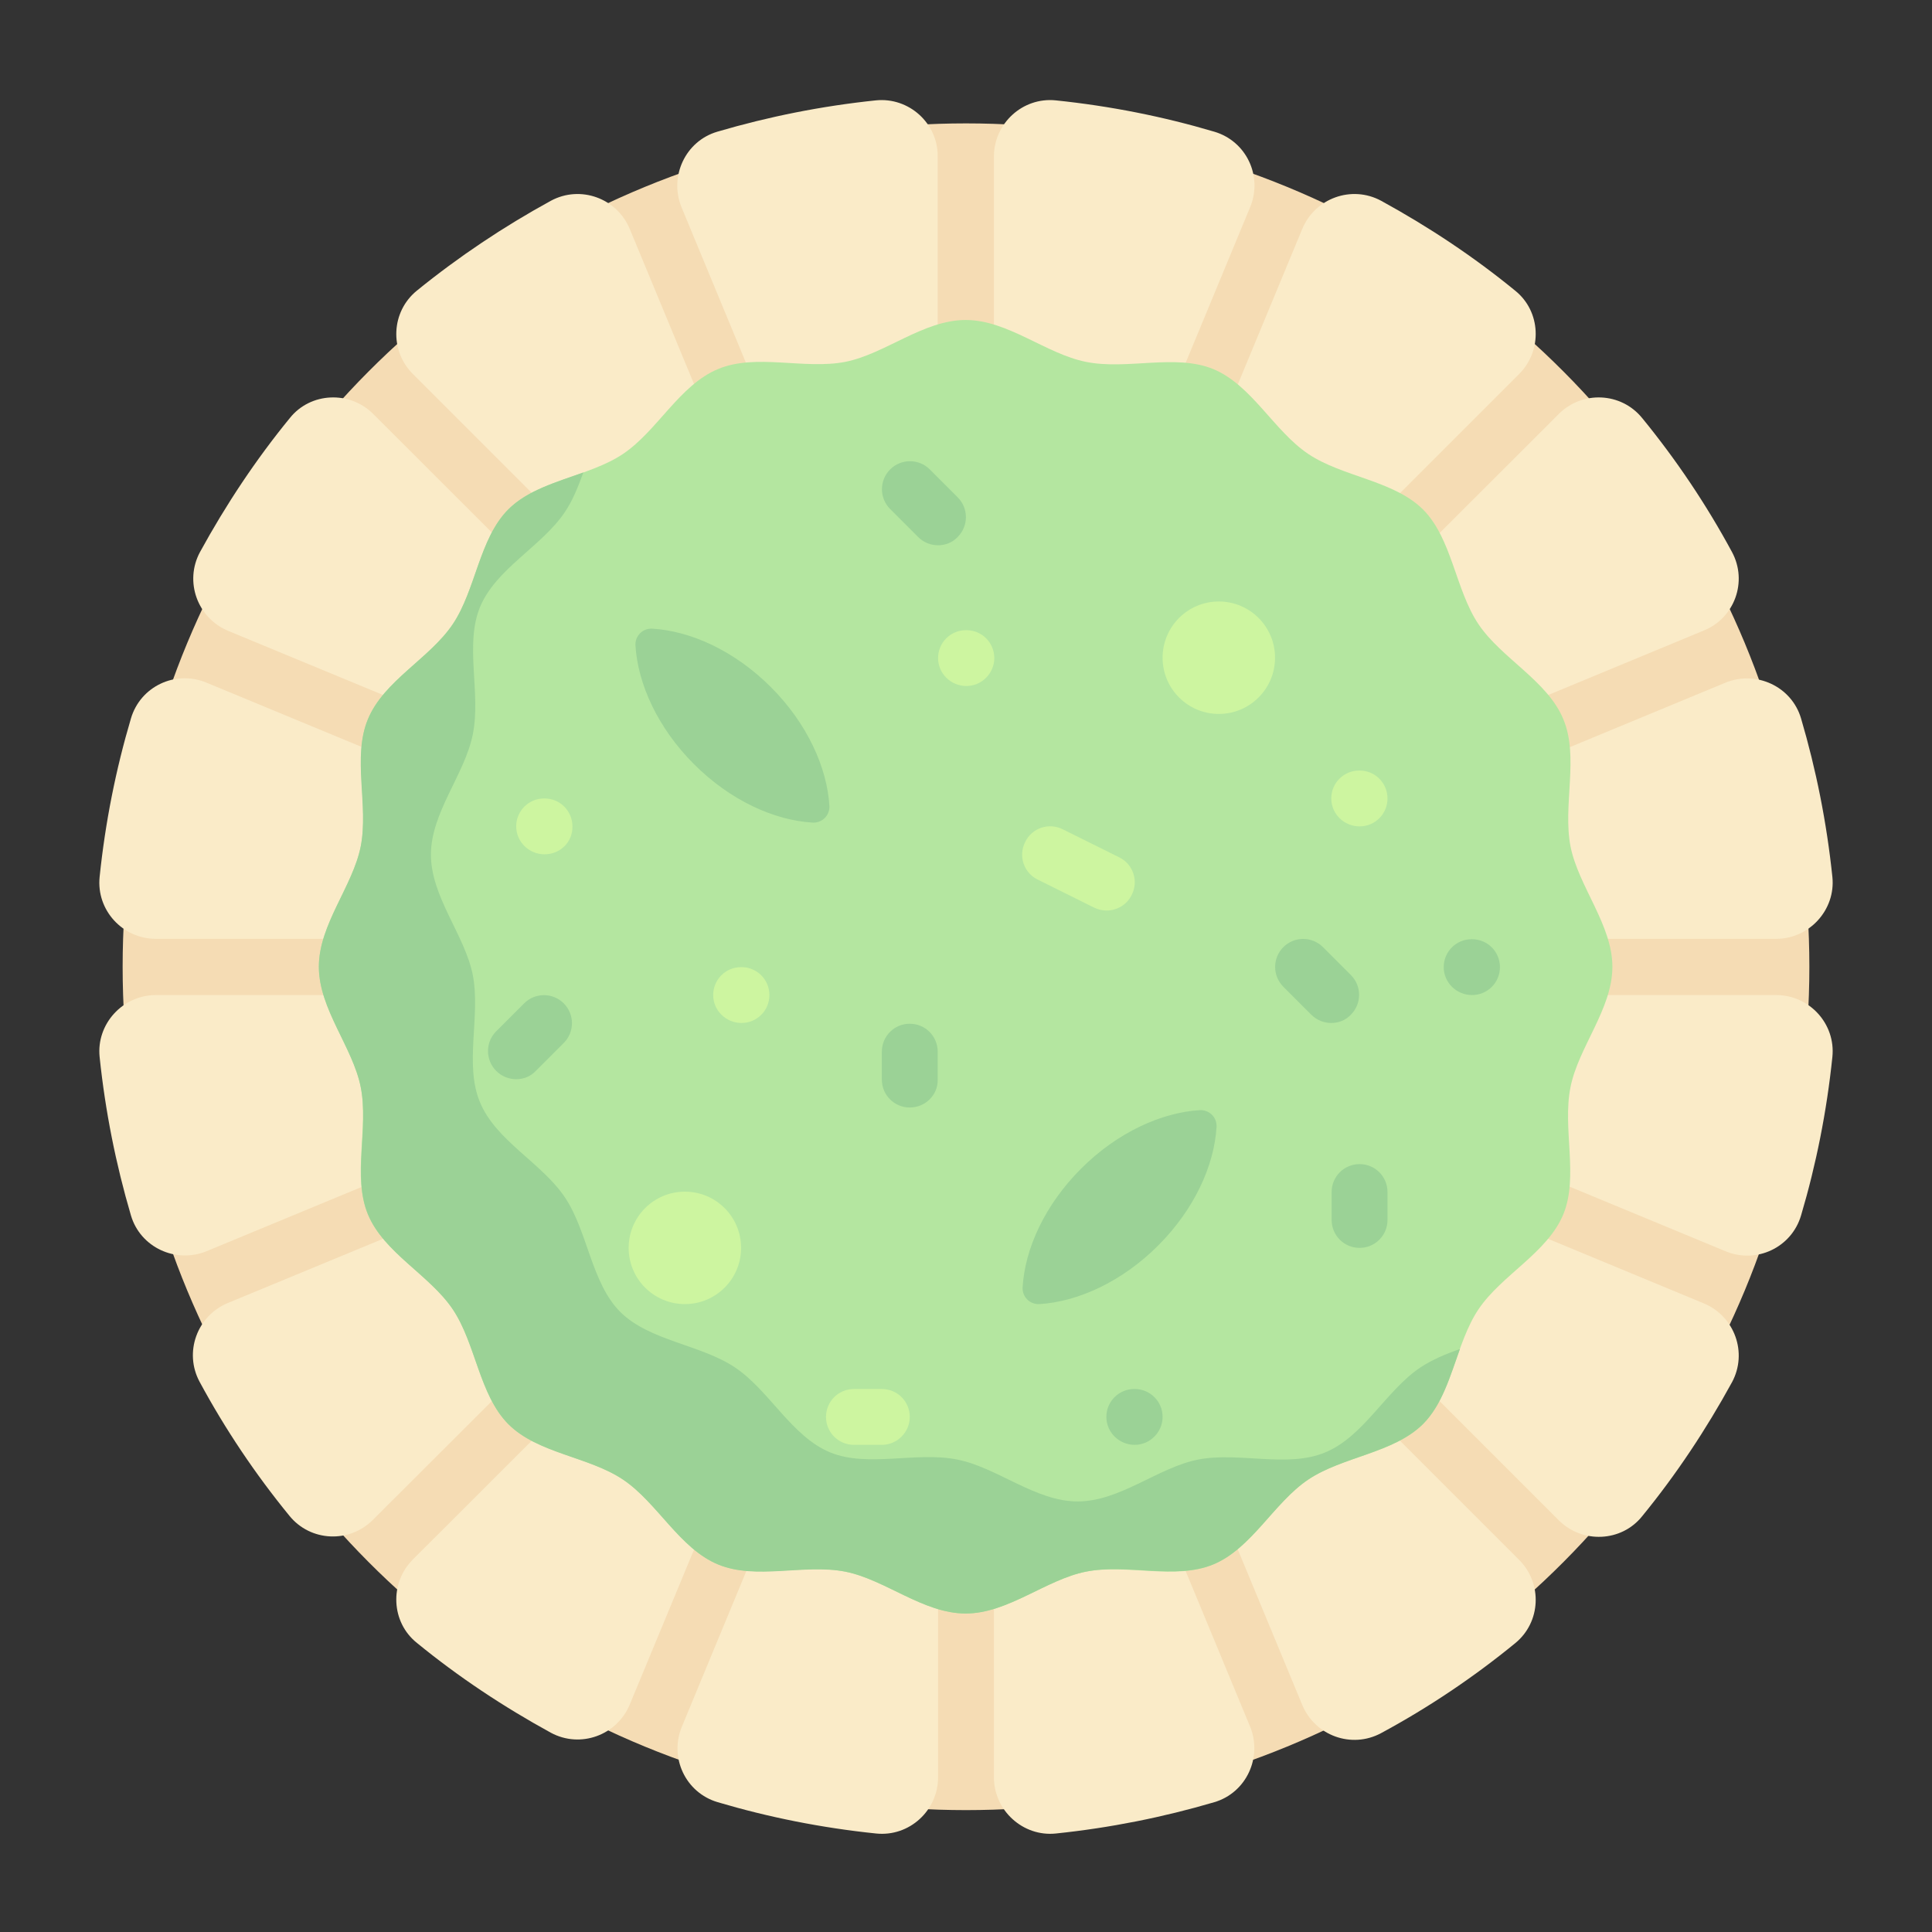<?xml version="1.0" encoding="utf-8"?>
<!-- Generator: Adobe Illustrator 24.3.0, SVG Export Plug-In . SVG Version: 6.00 Build 0)  -->
<svg version="1.1" id="Capa_1" xmlns="http://www.w3.org/2000/svg" xmlns:xlink="http://www.w3.org/1999/xlink" x="0px" y="0px"
	 viewBox="0 0 512 512" style="enable-background:new 0 0 512 512;" xml:space="preserve">
<rect x="0" y="0" width="512" height="512" fill="#333333" stroke="none"/>
<style type="text/css">
	.st0{fill:#F5DCB4;}
	.st1{fill:#FAEBC8;}
	.st2{fill:#B4E6A0;}
	.st3{fill:#9BD296;}
	.st4{fill:#CDF5A0;}
</style>
<circle class="st0" cx="256" cy="256.2" r="223.5"/>
<g>
	<path class="st1" d="M232.1,26.6c-14.4,1.5-28.4,4.3-42,8.3c-8.5,2.5-12.8,11.9-9.5,20l67.9,163.9V41.5
		C248.6,32.7,240.9,25.7,232.1,26.6z"/>
	<path class="st1" d="M218.6,263.7H41.3c-8.8,0-15.8,7.7-14.9,16.4c1.5,14.4,4.3,28.4,8.3,42c2.5,8.5,11.9,12.8,20,9.5L218.6,263.7z
		"/>
	<path class="st1" d="M234.8,224.5L166.9,60.7c-3.4-8.2-13.1-11.7-20.9-7.5C133.4,60.1,121.6,68,110.5,77
		c-6.9,5.6-7.3,15.9-1.1,22.1L234.8,224.5z"/>
	<path class="st1" d="M218.6,248.8L54.7,180.9c-8.2-3.4-17.5,1-20,9.5c-4,13.5-6.8,27.5-8.3,42c-0.9,8.8,6.1,16.4,14.9,16.4
		L218.6,248.8L218.6,248.8z"/>
	<path class="st1" d="M224.3,235L98.9,109.7c-6.2-6.2-16.6-5.8-22.1,1.1c-9,11-16.9,22.9-23.8,35.5c-4.2,7.8-0.7,17.5,7.5,20.9
		L224.3,235z"/>
	<path class="st1" d="M459,146.3c-6.8-12.6-14.8-24.5-23.8-35.5c-5.6-6.9-15.9-7.3-22.1-1.1L287.7,235l163.8-67.9
		C459.7,163.8,463.2,154.1,459,146.3z"/>
	<path class="st1" d="M277.2,224.5L402.6,99.1c6.2-6.2,5.8-16.6-1.1-22.1c-11-9-22.9-16.9-35.5-23.8c-7.8-4.2-17.5-0.7-20.9,7.5
		L277.2,224.5z"/>
	<path class="st1" d="M263.4,218.8l67.9-163.9c3.4-8.2-1-17.5-9.5-20c-13.5-4-27.5-6.8-42-8.3c-8.8-0.9-16.4,6.1-16.4,14.9
		L263.4,218.8L263.4,218.8z"/>
	<path class="st1" d="M293.4,248.8h177.3c8.8,0,15.8-7.7,14.9-16.4c-1.5-14.4-4.3-28.4-8.3-42c-2.5-8.5-11.9-12.8-20-9.5
		L293.4,248.8z"/>
	<path class="st1" d="M287.7,277.5l125.4,125.4c6.2,6.2,16.6,5.8,22.1-1.1c9-11,16.9-22.9,23.8-35.5c4.2-7.8,0.7-17.5-7.5-20.9
		L287.7,277.5z"/>
	<path class="st1" d="M277.2,288l67.9,163.8c3.4,8.2,13.1,11.7,20.9,7.5c12.6-6.8,24.5-14.8,35.5-23.8c6.9-5.6,7.3-15.9,1.1-22.1
		L277.2,288z"/>
	<path class="st1" d="M224.3,277.5L60.4,345.3c-8.2,3.4-11.7,13.1-7.5,20.9c6.8,12.6,14.8,24.5,23.8,35.5c5.6,6.9,15.9,7.3,22.1,1.1
		L224.3,277.5z"/>
	<path class="st1" d="M293.4,263.7l163.9,67.9c8.2,3.4,17.5-1,20-9.5c4-13.5,6.8-27.5,8.3-42c0.9-8.8-6.1-16.4-14.9-16.4
		L293.4,263.7L293.4,263.7z"/>
	<path class="st1" d="M234.8,288L109.4,413.3c-6.2,6.2-5.8,16.6,1.1,22.1c11,9,22.9,16.9,35.5,23.8c7.8,4.2,17.5,0.7,20.9-7.5
		L234.8,288z"/>
	<path class="st1" d="M263.4,293.7V471c0,8.8,7.7,15.8,16.4,14.9c14.4-1.5,28.4-4.3,42-8.3c8.5-2.5,12.8-11.9,9.5-20L263.4,293.7z"
		/>
	<path class="st1" d="M248.6,293.7l-67.9,163.9c-3.4,8.2,1,17.5,9.5,20c13.5,4,27.5,6.8,42,8.3c8.8,0.9,16.4-6.1,16.4-14.9
		L248.6,293.7L248.6,293.7z"/>
</g>
<path class="st2" d="M427.3,256.2c0,11.2-9,21.3-11.1,31.9c-2.2,10.9,2.2,23.7-1.9,33.7c-4.2,10.2-16.4,16.1-22.5,25.2
	c-6.1,9.1-7,22.6-14.7,30.4c-7.7,7.7-21.3,8.6-30.4,14.7c-9.1,6.1-15,18.3-25.2,22.5c-10,4.2-22.8-0.2-33.7,1.9
	c-10.6,2.1-20.7,11.1-31.9,11.1c-11.2,0-21.3-9-31.9-11.1c-10.9-2.2-23.7,2.2-33.7-1.9c-10.2-4.2-16.1-16.4-25.2-22.5
	c-9.1-6.1-22.6-7-30.4-14.7c-7.7-7.7-8.6-21.3-14.7-30.4c-6.1-9.1-18.3-15-22.5-25.2c-4.2-10,0.2-22.8-1.9-33.7
	c-2.1-10.6-11.1-20.7-11.1-31.9c0-11.2,9-21.3,11.1-31.9c2.2-10.9-2.2-23.7,1.9-33.7c4.2-10.2,16.4-16.1,22.5-25.2
	c6.1-9.1,7-22.6,14.7-30.4c7.7-7.7,21.3-8.6,30.4-14.7c9.1-6.1,15-18.3,25.2-22.5c10-4.2,22.8,0.2,33.7-1.9
	c10.6-2.1,20.7-11.1,31.9-11.1c11.2,0,21.3,9,31.9,11.1c10.9,2.2,23.7-2.2,33.7,1.9c10.2,4.2,16.1,16.4,25.2,22.5
	c9.1,6.1,22.6,7,30.4,14.7c7.7,7.7,8.6,21.3,14.7,30.4c6.1,9.1,18.3,15,22.5,25.2c4.2,10-0.2,22.8,1.9,33.7
	C418.3,234.9,427.3,245.1,427.3,256.2z"/>
<g>
	<path class="st3" d="M168.4,171c-0.1-2.5,1.9-4.5,4.4-4.4c10.3,0.6,21.9,5.9,31.5,15.5c9.6,9.6,14.9,21.3,15.5,31.5
		c0.1,2.5-1.9,4.5-4.4,4.4c-10.3-0.6-21.9-5.9-31.5-15.5C174.3,192.9,169,181.2,168.4,171z"/>
	<path class="st3" d="M318,294.2c2.5-0.1,4.5,1.9,4.4,4.4c-0.6,10.3-5.9,21.9-15.5,31.5c-9.6,9.6-21.3,14.9-31.5,15.5
		c-2.5,0.1-4.5-1.9-4.4-4.4c0.6-10.3,5.9-21.9,15.5-31.5C296.1,300.1,307.8,294.8,318,294.2z"/>
</g>
<g>
	<circle class="st4" cx="323" cy="174.3" r="14.9"/>
	<circle class="st4" cx="181.5" cy="330.7" r="14.9"/>
</g>
<g>
	<path class="st3" d="M352.8,271.1c-1.9,0-3.8-0.7-5.3-2.2l-7.4-7.4c-2.9-2.9-2.9-7.6,0-10.5s7.6-2.9,10.5,0l7.4,7.4
		c2.9,2.9,2.9,7.6,0,10.5C356.6,270.4,354.7,271.1,352.8,271.1z"/>
	<path class="st3" d="M136.8,286c-1.9,0-3.8-0.7-5.3-2.2c-2.9-2.9-2.9-7.6,0-10.5l7.4-7.4c2.9-2.9,7.6-2.9,10.5,0
		c2.9,2.9,2.9,7.6,0,10.5l-7.4,7.4C140.6,285.3,138.7,286,136.8,286z"/>
	<path class="st3" d="M248.6,144.5c-1.9,0-3.8-0.7-5.3-2.2l-7.4-7.4c-2.9-2.9-2.9-7.6,0-10.5c2.9-2.9,7.6-2.9,10.5,0l7.4,7.4
		c2.9,2.9,2.9,7.6,0,10.5C252.4,143.8,250.5,144.5,248.6,144.5z"/>
</g>
<path class="st4" d="M233.7,382.9h-7.4c-4.1,0-7.4-3.3-7.4-7.4c0-4.1,3.3-7.4,7.4-7.4h7.4c4.1,0,7.4,3.3,7.4,7.4
	C241.1,379.5,237.8,382.9,233.7,382.9z"/>
<path class="st3" d="M241.1,293.5c-4.1,0-7.4-3.3-7.4-7.4v-7.4c0-4.1,3.3-7.4,7.4-7.4c4.1,0,7.4,3.3,7.4,7.4v7.4
	C248.6,290.2,245.2,293.5,241.1,293.5z"/>
<path class="st4" d="M293.2,241.3c-1.1,0-2.3-0.3-3.3-0.8l-14.9-7.4c-3.7-1.8-5.2-6.3-3.3-10c1.8-3.7,6.3-5.2,10-3.3l14.9,7.4
	c3.7,1.8,5.2,6.3,3.3,10C298.6,239.8,296,241.3,293.2,241.3z"/>
<g>
	<path class="st3" d="M360.3,330.7c-4.1,0-7.4-3.3-7.4-7.4v-7.4c0-4.1,3.3-7.4,7.4-7.4s7.4,3.3,7.4,7.4v7.4
		C367.7,327.4,364.4,330.7,360.3,330.7z"/>
	<path class="st3" d="M300.7,382.9c-4.1,0-7.5-3.3-7.5-7.4c0-4.1,3.3-7.4,7.4-7.4h0.1c4.1,0,7.4,3.3,7.4,7.4
		C308.1,379.5,304.8,382.9,300.7,382.9z"/>
</g>
<g>
	<path class="st4" d="M256.1,181.8c-4.1,0-7.5-3.3-7.5-7.4c0-4.1,3.3-7.4,7.4-7.4h0.1c4.1,0,7.4,3.3,7.4,7.4
		C263.5,178.4,260.2,181.8,256.1,181.8z"/>
	<path class="st4" d="M144.3,226.4c-4.1,0-7.5-3.3-7.5-7.4c0-4.1,3.3-7.4,7.4-7.4h0.1c4.1,0,7.4,3.3,7.4,7.4
		C151.8,223.1,148.5,226.4,144.3,226.4z"/>
	<path class="st4" d="M196.5,271.1c-4.1,0-7.5-3.3-7.5-7.4s3.3-7.4,7.4-7.4h0.1c4.1,0,7.4,3.3,7.4,7.4S200.6,271.1,196.5,271.1z"/>
	<path class="st4" d="M360.3,219c-4.1,0-7.5-3.3-7.5-7.4c0-4.1,3.3-7.4,7.4-7.4h0.1c4.1,0,7.4,3.3,7.4,7.4
		C367.7,215.7,364.4,219,360.3,219z"/>
</g>
<g>
	<path class="st3" d="M390.1,263.7c-4.1,0-7.5-3.3-7.5-7.4s3.3-7.4,7.4-7.4h0.1c4.1,0,7.4,3.3,7.4,7.4
		C397.5,260.4,394.2,263.7,390.1,263.7z"/>
	<path class="st3" d="M376.4,362.4c-9.1,6.1-15,18.3-25.2,22.5c-10,4.2-22.8-0.2-33.7,1.9c-10.6,2.1-20.7,11.1-31.9,11.1
		c-11.2,0-21.3-9-31.9-11.1c-10.9-2.2-23.7,2.2-33.7-1.9c-10.2-4.2-16.1-16.4-25.2-22.5c-9.1-6.1-22.6-7-30.4-14.7
		c-7.7-7.7-8.6-21.3-14.7-30.4c-6.1-9.1-18.3-15-22.5-25.2c-4.2-10,0.2-22.8-1.9-33.7c-2.1-10.6-11.1-20.7-11.1-31.9
		c0-11.2,9-21.3,11.1-31.9c2.2-10.9-2.2-23.7,1.9-33.7c4.2-10.2,16.4-16.1,22.5-25.2c2.1-3.1,3.5-6.7,4.9-10.5
		c-7.2,2.6-14.8,4.7-19.9,9.8c-7.7,7.7-8.6,21.3-14.7,30.4c-6.1,9.1-18.3,15-22.5,25.2c-4.2,10,0.2,22.8-1.9,33.7
		c-2.1,10.6-11.1,20.7-11.1,31.9c0,11.2,9,21.3,11.1,31.9c2.2,10.9-2.2,23.7,1.9,33.7c4.2,10.2,16.4,16.1,22.5,25.2
		c6.1,9.1,7,22.6,14.7,30.4s21.3,8.6,30.4,14.7c9.1,6.1,15,18.3,25.2,22.5c10,4.2,22.8-0.2,33.7,1.9c10.6,2.1,20.7,11.1,31.9,11.1
		c11.2,0,21.3-9,31.9-11.1c10.9-2.2,23.7,2.2,33.7-1.9c10.2-4.2,16.1-16.4,25.2-22.5c9.1-6.1,22.6-7,30.4-14.7
		c5.1-5.1,7.2-12.7,9.8-19.9C383.2,358.8,379.6,360.3,376.4,362.4z"/>
</g>
</svg>
